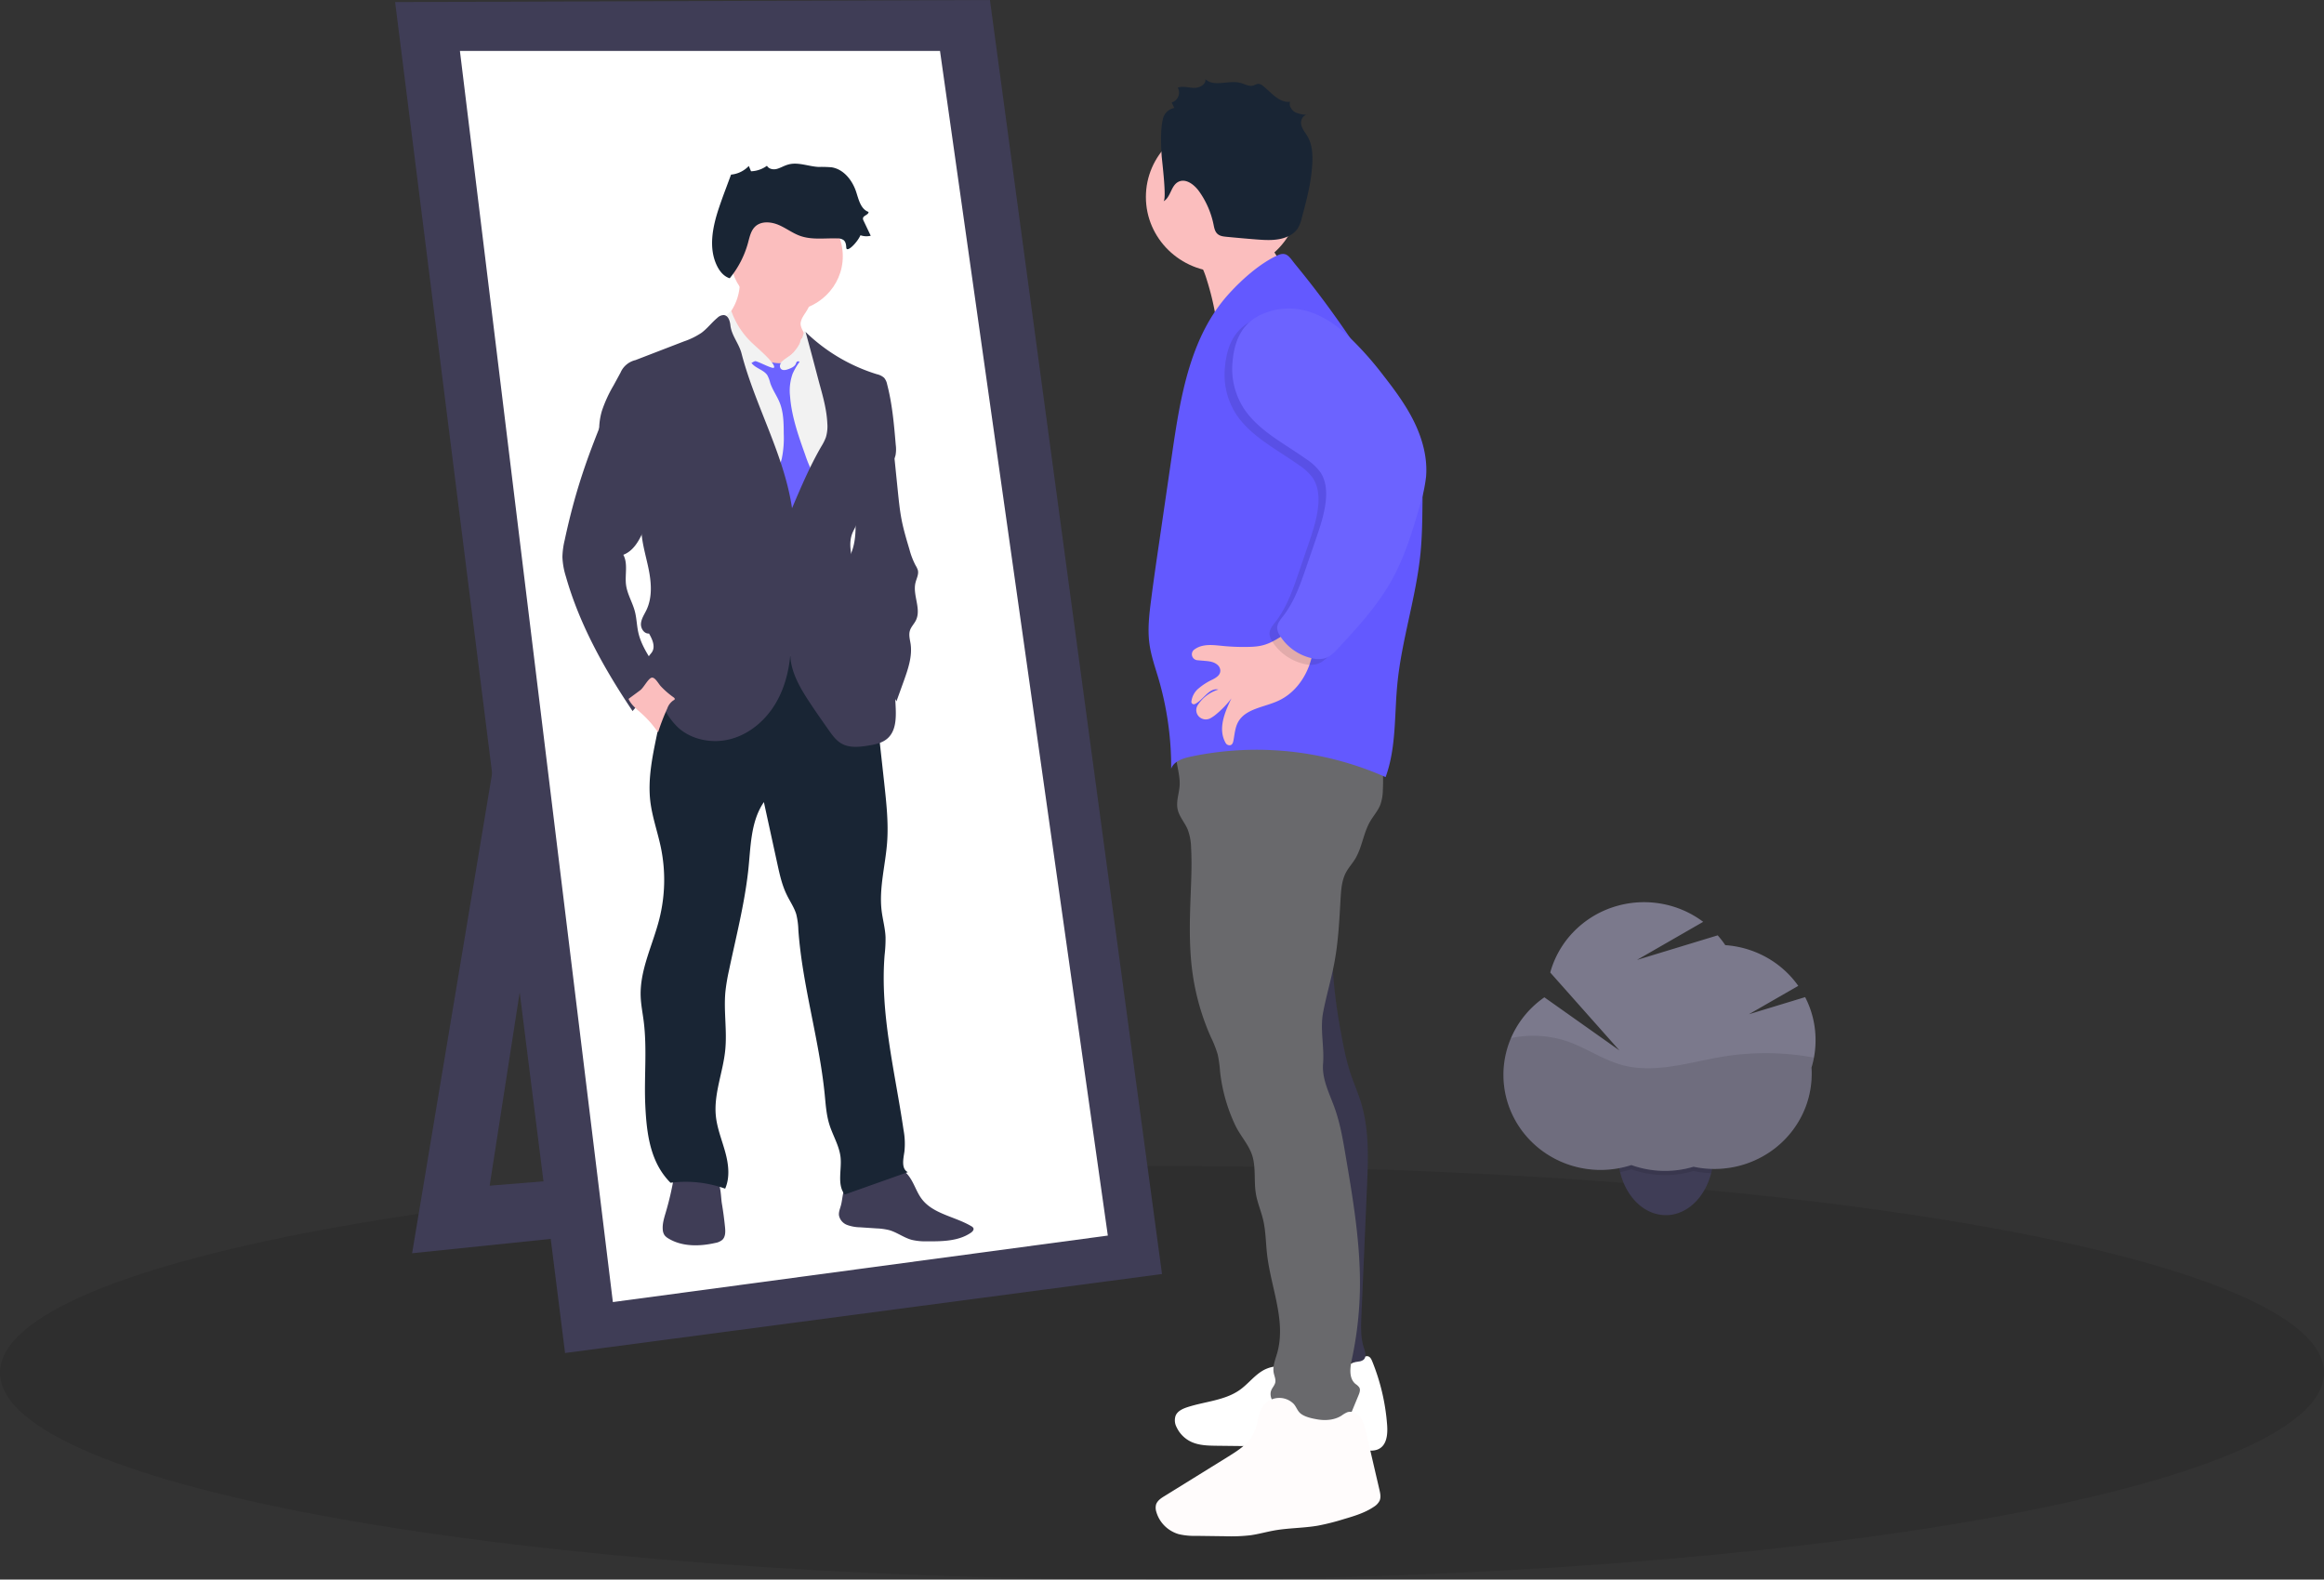 <svg xmlns="http://www.w3.org/2000/svg" width="406" height="276" fill="none"><rect width="100%" height="100%" fill="#333333" stroke="none"/><g clip-path="url(#a)"><path fill="#000" d="M203 276c112.114 0 203-16.178 203-36.134 0-19.957-90.886-36.134-203-36.134S0 219.909 0 239.866C0 259.822 90.886 276 203 276" opacity=".1"/><path fill="#3F3D56" d="m89.068 116.574-17.072 102.41 77.192-7.989-3.34-8.716-60.306 4.903 14.102-90.79z"/><path fill="#3F3D56" d="M69.027.363 172.94 0 203 222.616l-104.283 13.8z"/><path fill="#fff" d="M80.346 8.897h83.872l29.319 207-86.47 11.621z"/><path fill="#3F3D56" d="M159.446 206.586c.527.988.92 2.055 1.607 2.945 2.004 2.622 5.808 3.033 8.662 4.743.143.071.26.182.337.32.13.301-.159.617-.437.806-2.164 1.485-5.003 1.518-7.649 1.5a10.4 10.4 0 0 1-2.646-.247c-1.399-.363-2.598-1.319-3.979-1.707a10.8 10.8 0 0 0-2.185-.302l-2.899-.192a7 7 0 0 1-2.26-.41 2.3 2.3 0 0 1-.93-.647 2.2 2.2 0 0 1-.495-1.006c-.082-.603.182-1.187.338-1.776.371-1.394.256-3.079 1.365-4.031a4.3 4.3 0 0 1 1.541-.726 50 50 0 0 1 6.164-1.605c1.718-.331 2.705.904 3.466 2.335m-32.784 7.855c.074.774.096 1.66-.475 2.201a2.57 2.57 0 0 1-1.244.545c-2.742.624-5.8.668-8.186-.792a2.3 2.3 0 0 1-.646-.541 1.95 1.95 0 0 1-.327-.999c-.085-1.028.238-2.041.531-3.032a52 52 0 0 0 1.577-7.173c.03-.199 7.003 1.09 7.467 1.765.583.836.586 2.84.742 3.835q.352 2.085.561 4.191"/><path fill="#192534" d="m152.617 119.94 1.856 16.883c.371 3.45.761 6.919.505 10.379-.297 3.995-1.44 7.99-.958 11.948.189 1.54.62 3.051.683 4.602a24 24 0 0 1-.16 3.086c-.838 10.245 1.815 20.41 3.3 30.582.238 1.255.291 2.536.156 3.806-.193 1.289-.579 2.981.593 3.591l-11.014 3.908c-1.407-1.725-.475-4.409-.743-6.599-.245-1.972-1.35-3.729-1.941-5.629-.534-1.706-.645-3.504-.82-5.276-.961-9.649-3.911-19.048-4.602-28.719a12.8 12.8 0 0 0-.371-2.771c-.371-1.202-1.113-2.251-1.655-3.381-.831-1.696-1.239-3.555-1.64-5.393l-2.357-10.803c-2.382 3.471-2.286 7.989-2.757 12.151-.661 5.81-2.138 11.523-3.34 17.261a34 34 0 0 0-.627 3.74c-.312 3.367.308 6.766-.023 10.129-.371 3.896-2.044 7.699-1.64 11.595.223 2.157 1.069 4.198 1.64 6.29.572 2.092.854 4.387-.018 6.381a20.45 20.45 0 0 0-9.542-1.031c-3.536-3.541-4.163-8.48-4.405-13.437-.241-4.957.342-9.922-.289-14.832-.186-1.452-.475-2.869-.523-4.318-.156-4.644 2.126-8.991 3.262-13.505a28 28 0 0 0 .285-12.402c-.556-2.713-1.514-5.346-1.855-8.095-.464-3.853.323-7.735 1.113-11.541.531-2.568 1.058-5.135 1.659-7.688.646-2.742 1.414-5.542 3.14-7.786 2.761-3.592 7.663-5.186 12.247-4.838 4.583.349 8.862 2.39 12.647 4.932a47.4 47.4 0 0 1 8.194 6.78"/><path fill="#FBBEBE" d="M140.304 55.29c-.208.328-.353.69-.427 1.069-.093.744.371 1.427.742 2.077.476.835.841 1.726 1.088 2.65a4.3 4.3 0 0 1 .159 1.77c-.09.445-.253.875-.482 1.27-.716 1.351-1.778 2.6-3.222 3.163a5.8 5.8 0 0 1-3.484.138 10.7 10.7 0 0 1-3.188-1.481 9.6 9.6 0 0 1-2.182-1.852 12.7 12.7 0 0 1-1.507-2.542c-.772-1.58-1.555-3.269-1.414-5.001q.01-.236.089-.461.183-.407.497-.727a9.35 9.35 0 0 0 2.272-6.59l5.407 1.201c1.191.265 2.382.53 3.559.86.965.273 2.449.65 3.076 1.493s-.556 2.194-.983 2.964"/><path fill="#FBBEBE" d="M137.409 54.39c5.427 0 9.827-4.305 9.827-9.616s-4.4-9.617-9.827-9.617-9.827 4.306-9.827 9.617c0 5.31 4.4 9.616 9.827 9.616"/><path fill="#F2F2F2" d="M135.828 64.174c.416-.89 1.314-1.453 2.134-2.012.82-.56 1.652-1.275 1.811-2.245.01-.219.065-.434.163-.632.316-.464 1.066-.232 1.515.11 1.091.831 1.833 2.011 2.557 3.163a27 27 0 0 1 2.393 4.426c1.043 2.692 1.169 5.63 1.284 8.502.104 2.615.204 5.27-.445 7.804-.408 1.605-1.113 3.163-1.154 4.816-.123 6.003-2.253 11.74-2.401 17.744-.011 1.735.078 3.47.267 5.196l.349 3.897a271 271 0 0 1-16.144-1.391c-.156-1.794-.679-3.533-1.158-5.269a112 112 0 0 1-3.752-21.695c-.285-3.893-.579-7.772-1.02-11.65-.397-3.527-1.177-7.075-.709-10.594.245-1.6.759-3.148 1.522-4.583a3.04 3.04 0 0 1 1.187-1.39 3.3 3.3 0 0 1 .839-.266 16 16 0 0 1 2.553-.294c.21-.017.421.002.624.058.361.177.658.458.849.806a15.34 15.34 0 0 0 6.736 5.499"/><path fill="#6C63FF" d="M131.271 63.404c.69.966 2.152 1.194 2.791 2.179.215.411.378.846.486 1.296.389 1.217 1.176 2.273 1.655 3.461.69 1.707.709 3.595.716 5.43a17.6 17.6 0 0 1-.341 4.357c-.223.897-.587 1.75-.854 2.637a12.6 12.6 0 0 0-.497 4.648c0 .338.092.67.267.962.252.292.58.51.95.632 1.088.469 2.227.948 3.414.84.244-.008.48-.085.68-.222.137-.123.25-.27.334-.432l.742-1.228c.672-1.122 1.373-2.379 1.113-3.66a7.2 7.2 0 0 0-.842-1.878 22 22 0 0 1-1.21-2.93c-1.184-3.33-2.383-6.708-2.65-10.224a8.8 8.8 0 0 1 .446-3.965c.348-.784.786-1.525 1.306-2.212a.99.99 0 0 0-1.043-.345q-.561.17-1.08.44c-1.091.45-2.301.286-3.403-.022-.431-.124-1.113-.545-1.559-.516-.152.018-1.395.795-1.421.752"/><path fill="#F2F2F2" d="M139.959 63.364c-.223-.174-.568-.334-.765-.131a.8.8 0 0 0-.141.294c-.193.509-.761.76-1.276.955-.516.196-1.073.305-1.385-.069a.81.81 0 0 1 .048-.97 3 3 0 0 1 .813-.671 7.75 7.75 0 0 0 3.236-4.983c.479.373.796.908.887 1.5.123.578.138 1.173.26 1.75.182.829.586 1.602.679 2.441.048.447 0 .897 0 1.344q.025.655.156 1.3c-.868-.9-1.481-1.958-2.512-2.76m-7.512-2.466c-.371-.345-.742-.672-1.113-1.024a14.1 14.1 0 0 1-3.589-5.575c-.475.364-.998.843-1.009 1.453.042.432.212.842.49 1.18a18.2 18.2 0 0 1 2.72 7.122c.2-.307.478-.558.806-.729a2.2 2.2 0 0 1 1.068-.248c.586 0 3.218 1.525 3.407 1.14.278-.603-2.334-2.909-2.78-3.319"/><path fill="#3F3D56" d="M140.734 58.007a30.94 30.94 0 0 0 12.462 7.383c.467.1.9.315 1.258.625.268.327.448.714.524 1.126.905 3.464 1.21 7.048 1.51 10.611.079.59.066 1.187-.037 1.772-.219.952-.909 1.722-1.588 2.437-2.131 2.234-4.561 4.569-4.921 7.605a12 12 0 0 1-.212 1.743c-.185.675-.597 1.27-.85 1.928-1.239 3.236 1.563 7.154-.144 10.169a18 18 0 0 1 1.877 5.541c.058.733.229 1.453.509 2.136.508 1.038 1.555 1.699 2.379 2.542 2.512 2.52 2.82 6.377 2.969 9.896.092 1.983.063 4.26-1.485 5.56-.894.759-2.115 1.006-3.284 1.195-1.555.254-3.247.435-4.624-.316-.987-.538-1.659-1.478-2.301-2.386-1.218-1.733-2.438-3.461-3.593-5.237-1.826-2.8-3.547-5.999-3.021-9.282-.148 3.359-.872 6.744-2.556 9.671s-4.398 5.371-7.69 6.337-7.14.283-9.593-2.07a12.7 12.7 0 0 1-2.045-2.699 26 26 0 0 1-3.021-7.521c-.16-.686-.278-1.452.074-2.066.167-.29.423-.519.598-.806.586-.977.022-2.208-.546-3.203-.865.08-1.484-.915-1.406-1.765s.597-1.587.964-2.361c1.077-2.28.839-4.935.32-7.394-.52-2.458-1.296-4.902-1.236-7.412.063-2.654-1.889-5.044-3.377-7.263-.832-1.249-1.8-2.411-2.524-3.722a11.78 11.78 0 0 1-.972-8.992 23.2 23.2 0 0 1 2.034-4.438l1.224-2.248a3.7 3.7 0 0 1 1.033-1.392 3.8 3.8 0 0 1 1.565-.787l8.473-3.268a13 13 0 0 0 3.058-1.496c1.035-.763 1.807-1.816 2.794-2.63a1.6 1.6 0 0 1 1.113-.476c.795.07 1.077 1.05 1.158 1.816.186 1.715 1.485 3.167 1.926 4.834 2.39 9.206 7.449 17.697 8.837 27.095 1.558-3.664 3.117-7.335 5.114-10.785q.473-.745.79-1.566a6.6 6.6 0 0 0 .264-2.43c-.101-2.363-.743-4.673-1.377-6.957-.824-3.109-1.566-5.974-2.424-9.054"/><path fill="#3F3D56" d="M156.882 86.137c.163 1.547.322 3.098.616 4.627.341 1.769.861 3.497 1.376 5.226.252.972.613 1.913 1.077 2.807q.252.392.397.832c.182.726-.234 1.452-.412 2.179-.535 2.179 1.069 4.601.059 6.609-.304.61-.835 1.115-1.035 1.769-.234.751 0 1.554.122 2.331.316 2.179-.445 4.394-1.195 6.49l-1.276 3.537c-1.166-2.121-2.342-4.263-3.953-6.083-.575-.654-1.202-1.26-1.733-1.95a13.6 13.6 0 0 1-1.855-3.537 30.1 30.1 0 0 1-1.919-9.341 6.3 6.3 0 0 1 .315-2.687q.37-.75.824-1.453c.995-1.754 1.199-3.83 1.18-5.836-.018-2.004-.237-4.016 0-6.01a13.5 13.5 0 0 1 1.485-4.768 6.8 6.8 0 0 1 2.015-2.459 3.7 3.7 0 0 1 2.227-.708c1.213.07.935 1.09 1.039 2.074zm-54.588-4.942a103 103 0 0 0-2.048 6.595 119 119 0 0 0-1.593 6.573 13.8 13.8 0 0 0-.4 2.956c.047 1.16.25 2.31.605 3.417 2.39 8.429 6.747 16.204 11.653 23.515a21.5 21.5 0 0 1 4.936-4.409c.152-.089.28-.213.371-.363a.97.97 0 0 0-.119-.85c-1.355-2.716-3.5-5.109-4.175-8.062-.282-1.227-.293-2.506-.613-3.726-.411-1.58-1.332-3.025-1.543-4.645-.227-1.765.371-3.69-.475-5.255 1.725-.657 2.724-2.397 3.455-4.063a22 22 0 0 0 1.662-5.342 15.8 15.8 0 0 0-2.007-10.223 16.4 16.4 0 0 0-3.359-4.126c-.442-.388-1.484-1.503-2.127-1.492-.857.018-1.131 1.376-1.376 1.986-.991 2.491-1.971 4.986-2.847 7.514"/><path fill="#FBBEBE" d="M117.666 121.843c.111.08.237.189.208.32-.03.13-.138.163-.234.218a2.82 2.82 0 0 0-1.069 1.416 39 39 0 0 0-1.611 4.173 18.4 18.4 0 0 0-2.909-3.323c-.846-.763-1.793-1.486-2.245-2.517 0-.029 1.944-1.434 2.122-1.587.546-.476 1.232-1.794 1.797-2.085.638-.326 1.246.956 1.733 1.471.668.709 1.408 1.35 2.208 1.914"/><path fill="#192534" d="M147.845 43.27c-.026-.476-.089-1.002-.46-1.31a1.8 1.8 0 0 0-1.114-.302c-2.163-.07-4.401.287-6.442-.425-1.344-.468-2.49-1.37-3.8-1.928-1.31-.56-2.988-.709-4.046.232-.801.726-1.02 1.841-1.298 2.869a16.7 16.7 0 0 1-3.203 6.217c-1.006-.305-1.726-1.184-2.19-2.106-1.577-3.145-.801-6.9.319-10.234a96 96 0 0 1 1.195-3.33l.906-2.44a4.9 4.9 0 0 0 3.102-1.511l.39.926a5 5 0 0 0 2.783-.963c.312.574 1.114.727 1.763.542.65-.186 1.21-.542 1.856-.727 1.725-.545 3.566.294 5.377.389q1.15-.028 2.297.065c2.138.338 3.649 2.306 4.302 4.325.434 1.344.794 2.997 2.148 3.472.03.509-.89.607-.968 1.09a.8.8 0 0 0 .111.46l1.243 2.612a3.15 3.15 0 0 1-1.796-.087c-.56 1.29-2.419 3.148-2.475 2.164"/><path fill="#FBBEBE" d="M210.845 48.954a47 47 0 0 1 1.485 6.075c.267 1.54.423 3.25-.479 4.536 3.437-5.059 7.025-10.27 12.247-13.535a10.9 10.9 0 0 1-2.374-3.916 10.7 10.7 0 0 1-.539-4.523c.029-.306-4.287 1.289-4.617 1.47-1.514.825-2.902 1.849-4.379 2.731-.765.454-3.949 1.53-3.979 2.18 0 .417 1.266 1.695 1.503 2.134.466.913.845 1.867 1.132 2.848"/><path fill="#fff" d="M226.814 239.75a5.86 5.86 0 0 0-5.878-.436c-1.681.85-2.813 2.458-4.342 3.548-2.628 1.866-6.097 2.015-9.174 3.025-.816.269-1.685.668-2.03 1.453a2.52 2.52 0 0 0 .152 2.022 5.3 5.3 0 0 0 2.546 2.568c1.381.646 2.969.675 4.498.694l13.286.152c4.082.047 8.19.094 12.247.592.946.116 1.97.243 2.805-.211 1.359-.726 1.514-2.564 1.411-4.078a36.8 36.8 0 0 0-2.598-11.185c-.16-.396-.371-.846-.82-.919a1.36 1.36 0 0 0-.884.276c-3.748 2.179-8.495 3.41-12.48 1.667"/><path fill="#3F3D56" d="M233.465 156.804c-1.485 8.436-.516 17.105 1.154 25.505a44 44 0 0 0 1.214 4.953c.597 1.852 1.402 3.632 1.963 5.495 1.425 4.721 1.224 9.769 1.013 14.697l-.972 22.425c-.082 1.881-.156 3.806.423 5.6.233.726.519 1.634-.071 2.124a1.66 1.66 0 0 1-.783.294 12.35 12.35 0 0 1-7.793-1.143l-.264-22.654c-.082-6.984-.167-13.996-1.265-20.893-.872-5.483-2.387-10.894-2.487-16.444-.104-5.81 1.351-11.544 2.835-17.177.32-1.206 1.485-2.088 2.442-2.905a3 3 0 0 1 1.188-.705c.445-.12 1.128.462 1.403.828"/><path fill="#000" d="M233.465 156.804c-1.485 8.436-.516 17.105 1.154 25.505a44 44 0 0 0 1.214 4.953c.597 1.852 1.402 3.632 1.963 5.495 1.425 4.721 1.224 9.769 1.013 14.697l-.972 22.425c-.082 1.881-.156 3.806.423 5.6.233.726.519 1.634-.071 2.124a1.66 1.66 0 0 1-.783.294 12.35 12.35 0 0 1-7.793-1.143l-.264-22.654c-.082-6.984-.167-13.996-1.265-20.893-.872-5.483-2.387-10.894-2.487-16.444-.104-5.81 1.351-11.544 2.835-17.177.32-1.206 1.485-2.088 2.442-2.905a3 3 0 0 1 1.188-.705c.445-.12 1.128.462 1.403.828" opacity=".1"/><path fill="#69696C" d="M205.598 130.439c-.549 2.212.616 4.503.486 6.777-.074 1.376-.627 2.749-.371 4.1s1.243 2.367 1.77 3.606a9.6 9.6 0 0 1 .601 3.225c.152 2.716.03 5.447-.074 8.153-.174 4.539-.304 9.104.308 13.603a41.8 41.8 0 0 0 3.218 11.313c.485.981.886 2 1.198 3.047q.308 1.464.409 2.956a29.5 29.5 0 0 0 2.623 9.337c.947 2.022 2.598 3.631 3.121 5.777.498 2.056.164 4.224.524 6.305.263 1.543.905 3.003 1.262 4.528.463 1.972.452 4.017.686 6.029.668 5.81 3.366 11.621 1.755 17.257-.322 1.133-.823 2.284-.597 3.439.111.567.393 1.126.267 1.689-.104.479-.482.85-.675 1.304-.371.849.022 1.859.683 2.516a7.3 7.3 0 0 0 2.412 1.395c2.735 1.144 5.567 2.306 8.535 2.28.361.019.721-.045 1.051-.188.534-.273.798-.865 1.024-1.409l1.522-3.683c.185-.447.371-.969.115-1.383a2.6 2.6 0 0 0-.639-.582c-1.228-1.013-.95-2.905-.623-4.426a63.3 63.3 0 0 0 1.38-11.876c.164-7.96-1.176-15.873-2.512-23.728-.464-2.728-.932-5.473-1.856-8.088s-2.286-5.131-2.063-7.848c.237-2.934-.542-6.01 0-8.904s1.399-5.727 1.952-8.618c.716-3.752.894-7.576 1.113-11.382.093-1.554.212-3.159.954-4.539.434-.806 1.065-1.496 1.551-2.277 1.255-2.03 1.455-4.547 2.654-6.609.568-.977 1.351-1.838 1.766-2.884a7.9 7.9 0 0 0 .453-2.564 30 30 0 0 0-.371-6.555 44.4 44.4 0 0 0-20.411-4.634c-2.713.044-5.456.313-8.002 1.231-2.427.883-4.638 2.121-7.199 2.31"/><path fill="#FFFCFC" d="M220.813 245.495c-1.091 1.329-1.016 3.228-1.714 4.793-.846 1.9-2.731 3.116-4.52 4.224l-11.134 6.9c-.608.363-1.261.81-1.484 1.485-.106.431-.087.883.055 1.304a5.64 5.64 0 0 0 1.441 2.418 5.8 5.8 0 0 0 2.449 1.446c.985.23 1.997.331 3.01.301l5.006.066c1.525.058 3.052 0 4.568-.174 1.388-.197 2.739-.585 4.12-.832 2.512-.447 5.095-.407 7.611-.839a41 41 0 0 0 4.558-1.151c1.818-.534 3.67-1.09 5.229-2.146a2.7 2.7 0 0 0 1.005-1.061c.264-.599.119-1.286-.029-1.921l-2.39-10.277a6.05 6.05 0 0 0-.936-2.401c-.53-.69-1.484-1.147-2.312-.853a5 5 0 0 0-.961.566c-1.225.788-2.794.919-4.242.672-.935-.163-2.171-.414-2.924-1.02-.572-.462-.742-1.177-1.228-1.7a3.5 3.5 0 0 0-1.206-.788 3.55 3.55 0 0 0-2.833.109 3.5 3.5 0 0 0-1.139.879"/><path fill="#FBBEBE" d="M213.595 47.537c7.406 0 13.409-5.874 13.409-13.12 0-7.247-6.003-13.121-13.409-13.121-7.405 0-13.408 5.874-13.408 13.12 0 7.247 6.003 13.121 13.408 13.121"/><path fill="#192534" d="M203.252 35.186c1.284-.704 1.284-2.734 2.598-3.41 1.314-.675 2.806.498 3.648 1.682a15.3 15.3 0 0 1 2.505 5.763c.119.588.23 1.231.683 1.642s1.047.46 1.626.519q2.542.248 5.091.45c1.893.149 3.89.269 5.608-.526a4.07 4.07 0 0 0 1.685-1.366c.34-.573.583-1.196.72-1.845.887-3.3 1.781-6.642 1.855-10.056.03-1.409-.096-2.869-.79-4.103-.405-.727-.999-1.358-1.166-2.157-.167-.8.372-1.816 1.218-1.73a5.1 5.1 0 0 1-2.227-.413c-.672-.363-1.169-1.144-.931-1.856-1.886.236-3.259-1.587-4.729-2.767a1.3 1.3 0 0 0-.898-.363 3.3 3.3 0 0 0-.742.28c-.742.254-1.518-.23-2.278-.44-2.042-.56-4.636.792-6.15-.661.145.926-1.017 1.547-1.974 1.529s-1.945-.363-2.85-.05c.131.234.207.494.224.761a1.8 1.8 0 0 1-.587 1.437c-.2.183-.438.32-.699.401l.449.959a2.55 2.55 0 0 0-1.234.622 2.46 2.46 0 0 0-.714 1.165c-.494 1.906-.371 4.616-.252 6.577.059.86.916 7.633.311 7.956"/><path fill="#6359FF" d="M214.694 51.329c-6.736 7.412-8.45 17.845-9.887 27.669l-2.115 14.504c-.549 3.763-1.113 7.525-1.592 11.298-.334 2.582-.646 5.204-.282 7.783.286 2.033.98 3.994 1.559 5.952a55 55 0 0 1 2.226 15.793c.449-1.292 2.004-1.815 3.37-2.106a55.6 55.6 0 0 1 34.091 3.563c1.874-5.139 1.521-10.761 2.044-16.193.743-7.747 3.3-15.253 4.057-22.985.278-2.88.311-5.774.341-8.668.022-2.125.045-4.271-.408-6.352-.505-2.302-1.57-4.449-2.672-6.537a169.6 169.6 0 0 0-19.12-28.83c-1.035-1.261-1.484-2.354-3.128-1.599-3.107 1.424-6.224 4.22-8.484 6.708"/><path fill="#FBBEBE" d="M218.553 113.022a37 37 0 0 1-4.924-.153c-1.214-.116-2.453-.29-3.637 0a3.8 3.8 0 0 0-1.414.68 1.03 1.03 0 0 0-.305 1.101 1.05 1.05 0 0 0 .91.714l1.269.109c.805.069 1.644.149 2.271.727.258.227.421.538.46.875.078.846-.671 1.307-1.343 1.659a10.7 10.7 0 0 0-2.62 1.707 3.52 3.52 0 0 0-1.087 2.179.42.42 0 0 0 .2.373.45.45 0 0 0 .43.016c1.485-.726 2.453-2.88 4.083-2.52a6.6 6.6 0 0 0-3.585 2.698 1.6 1.6 0 0 0 .183 2.012 1.69 1.69 0 0 0 2.043.287q.363-.208.698-.454a17 17 0 0 0 2.943-2.993c-1.188 2.452-2.39 5.32-1.024 7.757a.8.8 0 0 0 .306.322.8.8 0 0 0 .436.107c.43-.044.557-.44.627-.788.223-1.122.279-2.306.843-3.305 1.306-2.317 4.527-2.542 6.98-3.672 2.943-1.336 4.958-4.212 5.771-7.284a5.5 5.5 0 0 0 .145-2.768c-.546-2.066-3.151-2.542-4.825-1.543-2.052 1.275-3.243 2.077-5.834 2.157"/><path fill="#000" d="M215.948 72.374c2.598 3.925 7.107 6.137 10.974 8.894a9.1 9.1 0 0 1 2.427 2.258c.976 1.475 1.114 3.349.913 5.085-.252 2.291-1.006 4.495-1.752 6.682l-1.621 4.739c-1.028 3.007-2.09 6.075-4.045 8.603-.502.643-1.084 1.329-1.062 2.135.043.466.207.914.475 1.301a8.8 8.8 0 0 0 2.426 2.546 9 9 0 0 0 3.249 1.419c.7.175 1.433.175 2.133 0 1.002-.29 1.756-1.089 2.453-1.845 3.341-3.606 6.681-7.263 9.093-11.494 2.356-4.129 3.767-8.715 5.066-13.258a27.5 27.5 0 0 0 1.113-5.132c.275-3.268-.601-6.537-2.034-9.49-1.432-2.952-3.403-5.624-5.433-8.221a57.6 57.6 0 0 0-6.365-7.147c-4.037-3.693-8.977-5.865-14.38-3.77-3.815 1.482-5.244 4.572-5.586 8.53a12.76 12.76 0 0 0 1.956 8.165" opacity=".1"/><path fill="#6C63FF" d="M217.299 71.379c2.598 3.925 7.111 6.137 10.974 8.893a9.2 9.2 0 0 1 2.416 2.274c.976 1.474 1.113 3.344.913 5.084-.256 2.291-1.006 4.496-1.756 6.682l-1.621 4.721c-1.028 3.007-2.09 6.072-4.045 8.603-.498.643-1.08 1.326-1.058 2.136.041.465.204.912.475 1.296a8.8 8.8 0 0 0 2.423 2.549 9 9 0 0 0 3.248 1.421 4.44 4.44 0 0 0 2.137 0c1.002-.287 1.752-1.09 2.453-1.842 3.34-3.609 6.68-7.263 9.093-11.494 2.356-4.129 3.766-8.715 5.065-13.262a27 27 0 0 0 1.114-5.128c.274-3.268-.602-6.537-2.03-9.493-1.429-2.956-3.404-5.625-5.434-8.222a57.6 57.6 0 0 0-6.379-7.107c-4.034-3.69-8.974-5.865-14.377-3.766-3.819 1.482-5.244 4.569-5.589 8.53a12.77 12.77 0 0 0 1.978 8.125"/><path fill="#3F3D56" d="M299.36 201.64a13 13 0 0 1-.297 2.818 10 10 0 0 1-.119.512c-1.054 4.136-4.026 7.161-7.574 7.354h-.371c-3.752 0-6.925-3.167-7.972-7.528a8 8 0 0 1-.081-.364 13 13 0 0 1-.297-2.818c0-5.908 3.737-10.695 8.35-10.695s8.361 4.823 8.361 10.721"/><path fill="#000" d="M299.36 201.64a13 13 0 0 1-.297 2.818 10 10 0 0 1-.119.512h-.371a17 17 0 0 1-2.731-.363 17 17 0 0 1-4.342.719h-.646q-1.148 0-2.286-.149a17 17 0 0 1-3.589-.872q-.952.31-1.937.509a7 7 0 0 1-.081-.363c-.201-.927-.3-1.871-.297-2.818 0-5.909 3.737-10.695 8.35-10.695s8.346 4.804 8.346 10.702" opacity=".1"/><path fill="#7B798C" d="M317.174 181.717a16.26 16.26 0 0 0-1.819-7.485l-9.82 2.989 8.621-4.961a16.85 16.85 0 0 0-5.549-4.974 17.25 17.25 0 0 0-7.202-2.136 16.5 16.5 0 0 0-1.325-1.714l-14.102 4.296 11.567-6.657a17.16 17.16 0 0 0-7.562-3.21 17.3 17.3 0 0 0-8.215.655 17 17 0 0 0-6.931 4.366 16.5 16.5 0 0 0-4.012 7.046l12.08 13.608-13.104-9.275c-3.32 2.304-5.683 5.698-6.659 9.564a16.3 16.3 0 0 0 1.34 11.499c1.841 3.551 4.924 6.337 8.689 7.851a17.33 17.33 0 0 0 11.82.393 17.4 17.4 0 0 0 10.866.294c2.48.534 5.051.517 7.524-.049a17.2 17.2 0 0 0 6.765-3.224 16.7 16.7 0 0 0 4.678-5.767 16.3 16.3 0 0 0 1.674-7.179c0-.363 0-.726-.037-1.089.481-1.57.721-3.202.713-4.841"/><path fill="#000" d="M316.88 184.797a46.2 46.2 0 0 0-15.713-.197c-5.897.956-11.924 3.055-17.691 1.522-3.384-.901-6.309-2.985-9.615-4.144a18.64 18.64 0 0 0-9.928-.581 16.3 16.3 0 0 0-1.05 9.322 16.5 16.5 0 0 0 4.274 8.394 17.05 17.05 0 0 0 8.237 4.793c3.159.791 6.484.675 9.578-.334a17.4 17.4 0 0 0 10.866.294c2.48.534 5.052.517 7.524-.049a17.15 17.15 0 0 0 6.765-3.224 16.7 16.7 0 0 0 4.678-5.767 16.3 16.3 0 0 0 1.675-7.179c0-.363 0-.726-.038-1.089q.27-.87.438-1.761" opacity=".1"/></g><defs><clipPath id="a"><path fill="#fff" d="M0 0h406v276H0z"/></clipPath></defs></svg>